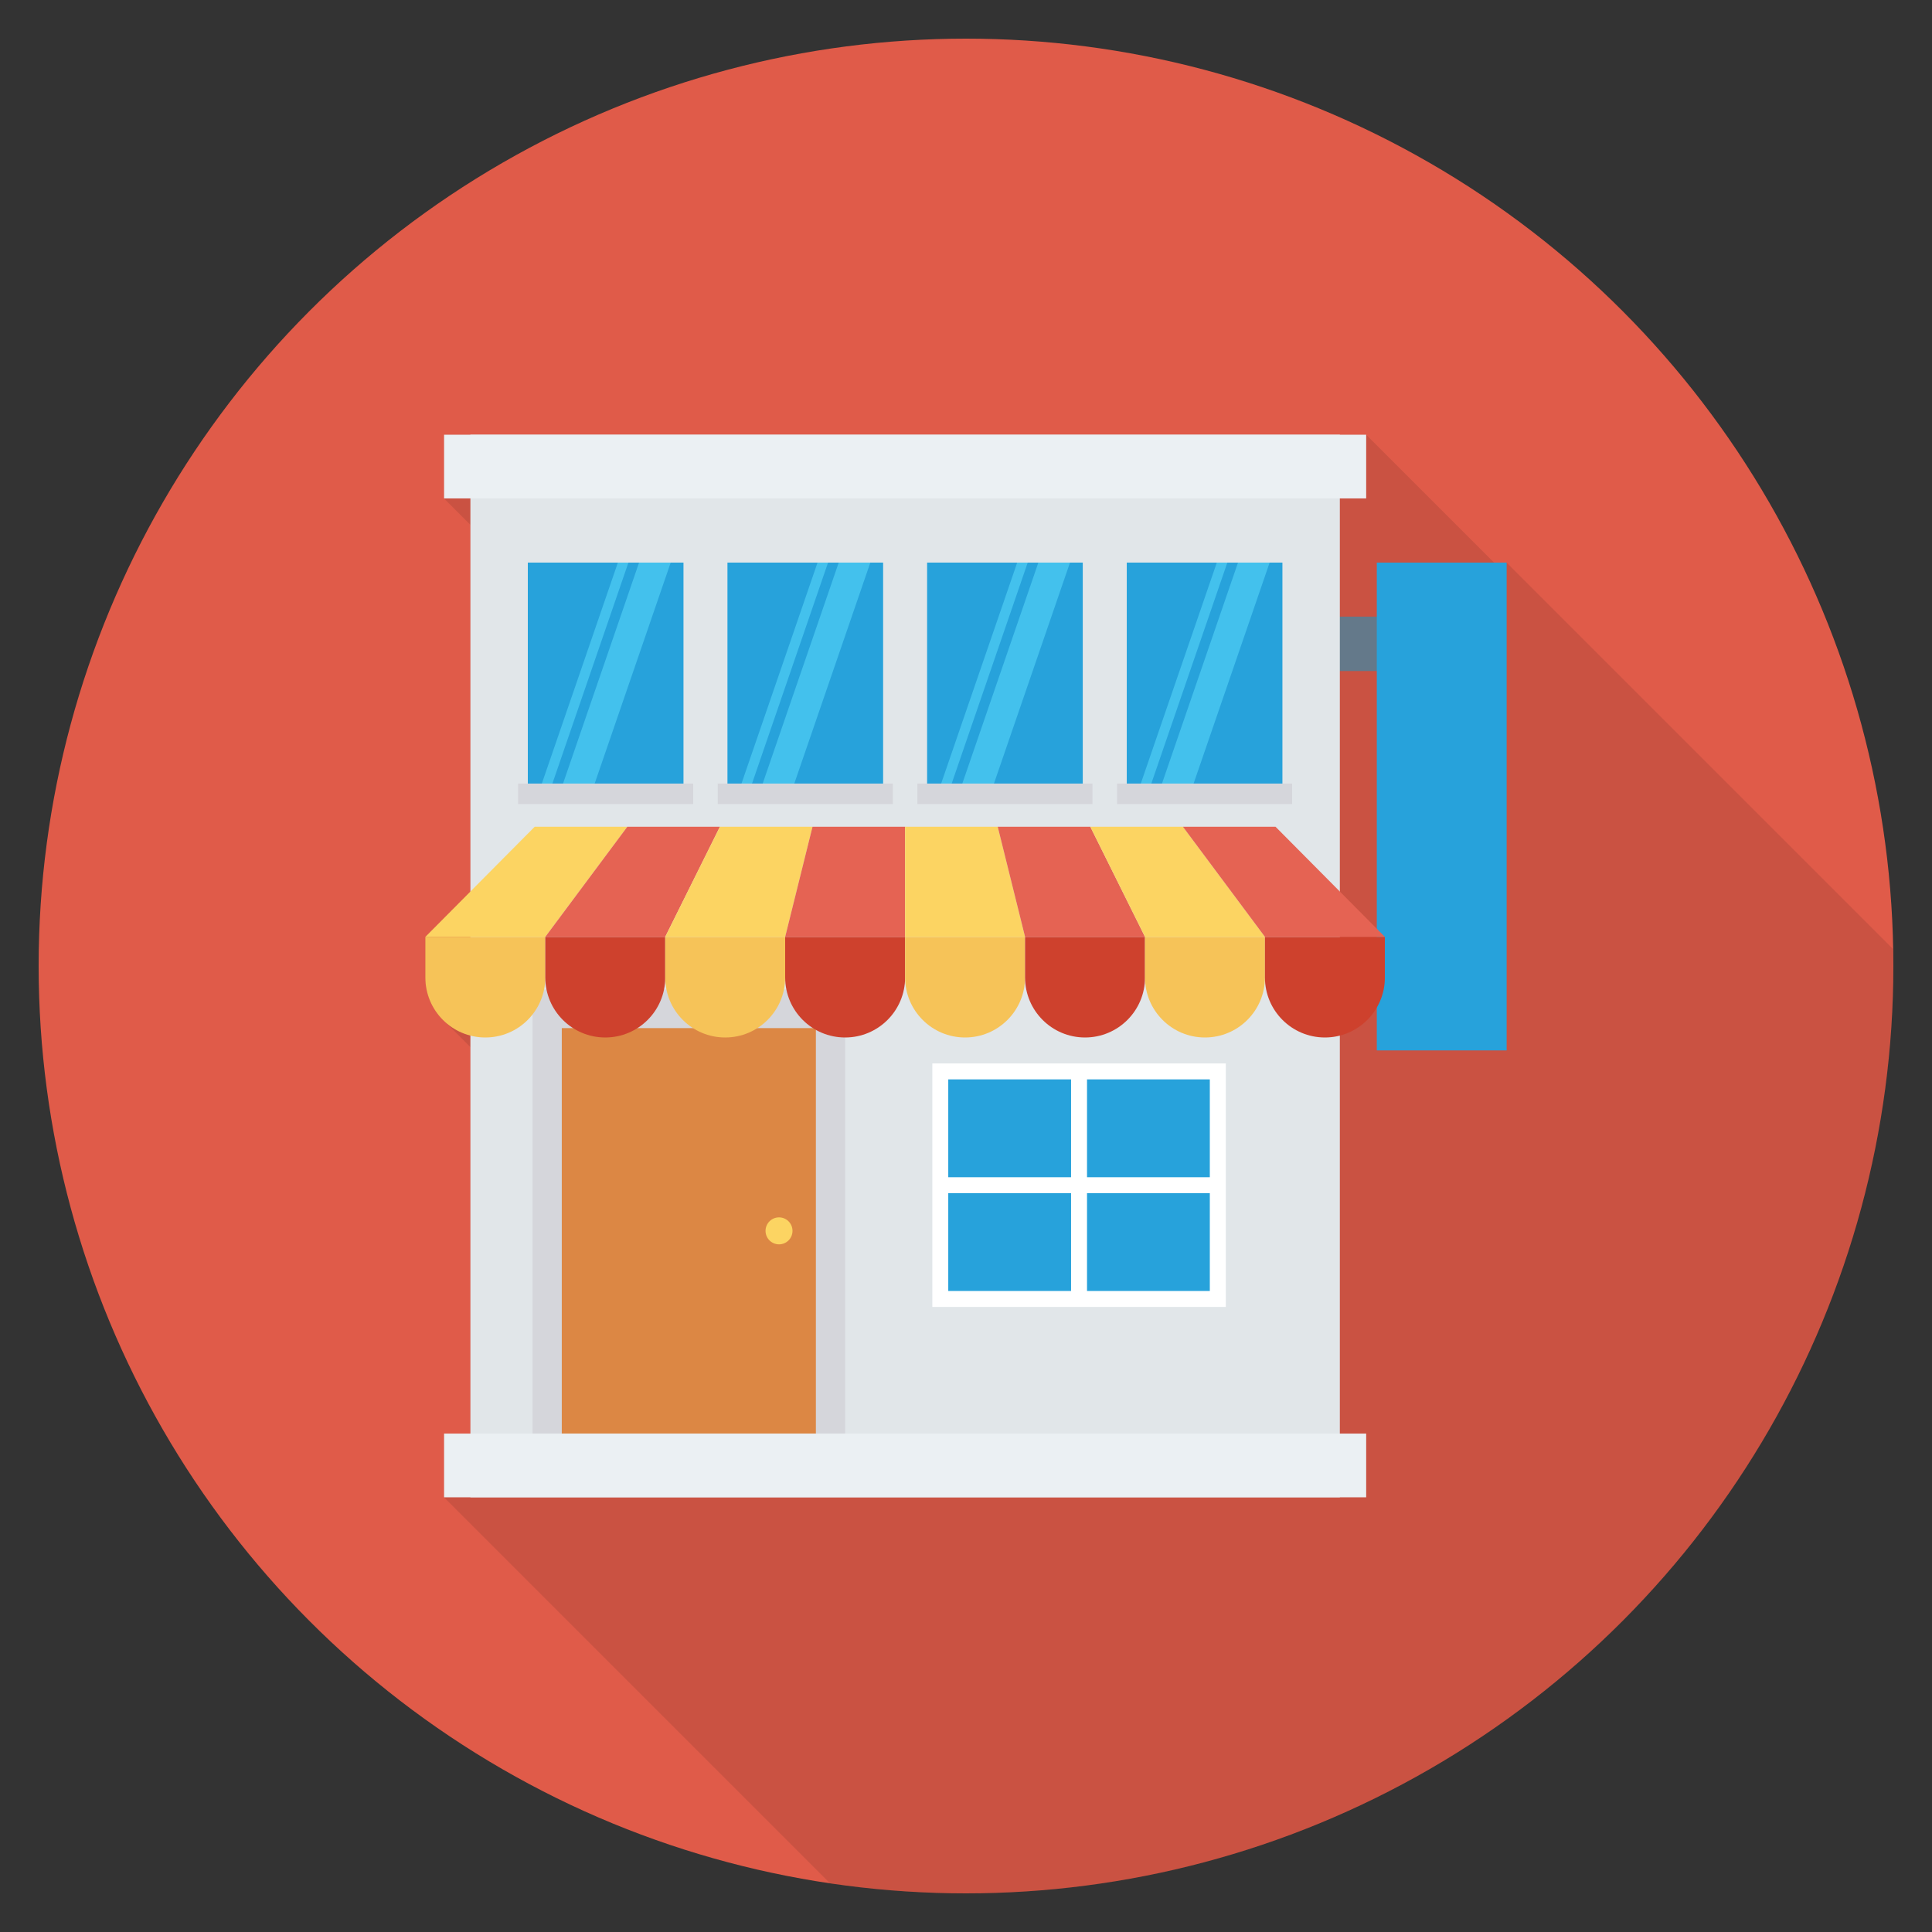 <?xml version="1.0" encoding="utf-8"?>
<!-- Generator: Adobe Illustrator 21.0.2, SVG Export Plug-In . SVG Version: 6.00 Build 0)  -->
<svg xmlns="http://www.w3.org/2000/svg" xmlns:xlink="http://www.w3.org/1999/xlink" version="1.1" id="Layer_1" x="0px" y="0px" viewBox="0 0 100 100" enable-background="new 0 0 100 100" xml:space="preserve" width="512" height="512">
<rect x="0" y="0" width="100" height="100" fill="#333333" stroke="none"/>
<g>
	<circle fill="#E05B49" cx="50" cy="50" r="48"/>
	<path opacity="0.1" d="M98,50c0-0.296-0.017-0.588-0.022-0.883L77.98,29.119h-0.65   l-6.62-6.62H22.98v3.3l1.37,1.37v18.97l-2.33,2.35v2.11   c0,0.88,0.37,1.67,0.96,2.23l0.04,0.04l1.33,1.33v20h-1.37v3.3   l19.982,19.982C45.26,97.819,47.609,98,50,98   C76.51,98,98,76.51,98,50z"/>
	<g>
		<g>
			<rect x="68.837" y="31.916" fill="#64798A" width="3.201" height="2.817"/>
			<rect x="68.837" y="48.755" fill="#64798A" width="3.201" height="2.817"/>
		</g>
		<rect x="24.348" y="22.5" fill="#E1E6E9" width="45.002" height="55"/>
		<rect x="22.984" y="22.5" fill="#EBF0F3" width="47.729" height="3.298"/>
		<rect x="71.263" y="29.12" fill="#27A2DB" width="6.721" height="25.249"/>
		<g>
			<rect x="37.653" y="29.12" fill="#27A2DB" width="8.057" height="11.625"/>
			<g>
				<polygon fill="#43C1ED" points="41.048,40.745 39.412,40.745 43.412,29.12 45.048,29.12           "/>
				<polygon fill="#43C1ED" points="38.86,40.745 38.315,40.745 42.315,29.12 42.86,29.12           "/>
			</g>
		</g>
		<g>
			<rect x="27.32" y="29.12" fill="#27A2DB" width="8.057" height="11.625"/>
			<g>
				<polygon fill="#43C1ED" points="30.715,40.745 29.078,40.745 33.078,29.12 34.715,29.12           "/>
				<polygon fill="#43C1ED" points="28.527,40.745 27.981,40.745 31.981,29.12 32.527,29.12           "/>
			</g>
		</g>
		<g>
			<rect x="47.987" y="29.12" fill="#27A2DB" width="8.057" height="11.625"/>
			<g>
				<polygon fill="#43C1ED" points="51.382,40.745 49.745,40.745 53.745,29.12 55.382,29.12           "/>
				<polygon fill="#43C1ED" points="49.194,40.745 48.649,40.745 52.649,29.12 53.194,29.12           "/>
			</g>
		</g>
		<g>
			<rect x="58.321" y="29.12" fill="#27A2DB" width="8.057" height="11.625"/>
			<g>
				<polygon fill="#43C1ED" points="61.716,40.745 60.079,40.745 64.079,29.12 65.716,29.12           "/>
				<polygon fill="#43C1ED" points="59.527,40.745 58.982,40.745 62.982,29.12 63.527,29.12           "/>
			</g>
		</g>
		<rect x="26.818" y="40.557" fill="#D5D6DB" width="9.061" height="1.061"/>
		<rect x="37.151" y="40.557" fill="#D5D6DB" width="9.061" height="1.061"/>
		<rect x="47.485" y="40.557" fill="#D5D6DB" width="9.061" height="1.061"/>
		<rect x="57.819" y="40.557" fill="#D5D6DB" width="9.061" height="1.061"/>
		
			<rect x="23.16" y="55.618" transform="matrix(-1.836970e-16 1 -1 -1.836970e-16 99.363 28.055)" fill="#D5D6DB" width="24.987" height="16.18"/>
		<rect x="29.078" y="53.215" fill="#DC8744" width="13.152" height="20.987"/>
		<rect x="22.984" y="74.202" fill="#EBF0F3" width="47.729" height="3.298"/>
		<g>
			<path fill="#F6C358" d="M22.016,48.492v2.104c0,1.714,1.39,3.104,3.104,3.104     c1.714,0,3.104-1.39,3.104-3.104V48.492H22.016z"/>
			<path fill="#CE412D" d="M28.224,48.492v2.104c0,1.714,1.39,3.104,3.104,3.104     c1.714,0,3.104-1.39,3.104-3.104V48.492H28.224z"/>
			<path fill="#F6C358" d="M34.432,48.492v2.104c0,1.714,1.39,3.104,3.104,3.104     c1.714,0,3.104-1.39,3.104-3.104V48.492H34.432z"/>
			<path fill="#CE412D" d="M40.64,48.492v2.104c0,1.714,1.39,3.104,3.104,3.104     c1.714,0,3.104-1.39,3.104-3.104V48.492H40.64z"/>
			<path fill="#F6C358" d="M46.848,48.492v2.104c0,1.714,1.39,3.104,3.104,3.104     c1.714,0,3.104-1.39,3.104-3.104V48.492H46.848z"/>
			<path fill="#CE412D" d="M53.057,48.492v2.104c0,1.714,1.39,3.104,3.104,3.104     c1.714,0,3.104-1.39,3.104-3.104V48.492H53.057z"/>
			<path fill="#F6C358" d="M59.265,48.492v2.104c0,1.714,1.39,3.104,3.104,3.104     c1.714,0,3.104-1.39,3.104-3.104V48.492H59.265z"/>
			<path fill="#CE412D" d="M65.473,48.492v2.104c0,1.714,1.39,3.104,3.104,3.104     c1.714,0,3.104-1.39,3.104-3.104V48.492H65.473z"/>
			<polygon fill="#FCD462" points="32.469,42.793 27.675,42.793 22.016,48.492 28.224,48.492    "/>
			<polygon fill="#E56353" points="37.262,42.793 32.469,42.793 28.224,48.492 34.432,48.492    "/>
			<polygon fill="#FCD462" points="42.055,42.793 37.262,42.793 34.432,48.492 40.64,48.492    "/>
			<polygon fill="#E56353" points="46.848,42.793 42.055,42.793 40.64,48.492 46.848,48.492    "/>
			<polygon fill="#FCD462" points="51.642,42.793 46.848,42.793 46.848,48.492 53.057,48.492    "/>
			<polygon fill="#E56353" points="56.435,42.793 51.642,42.793 53.057,48.492 59.265,48.492    "/>
			<polygon fill="#FCD462" points="61.228,42.793 56.435,42.793 59.265,48.492 65.473,48.492    "/>
			<polygon fill="#E56353" points="66.022,42.793 61.228,42.793 65.473,48.492 71.681,48.492    "/>
		</g>
		<circle fill="#FCD462" cx="40.322" cy="63.709" r="0.698"/>
		<g>
			<rect x="48.257" y="55.043" fill="#FFFFFF" width="15.19" height="12.604"/>
			<g>
				<rect x="56.264" y="55.869" fill="#27A2DB" width="6.356" height="5.064"/>
				<rect x="49.082" y="55.869" fill="#27A2DB" width="6.356" height="5.064"/>
				<rect x="56.264" y="61.758" fill="#27A2DB" width="6.356" height="5.063"/>
				<rect x="49.082" y="61.758" fill="#27A2DB" width="6.356" height="5.063"/>
			</g>
		</g>
	</g>
</g>
</svg>
